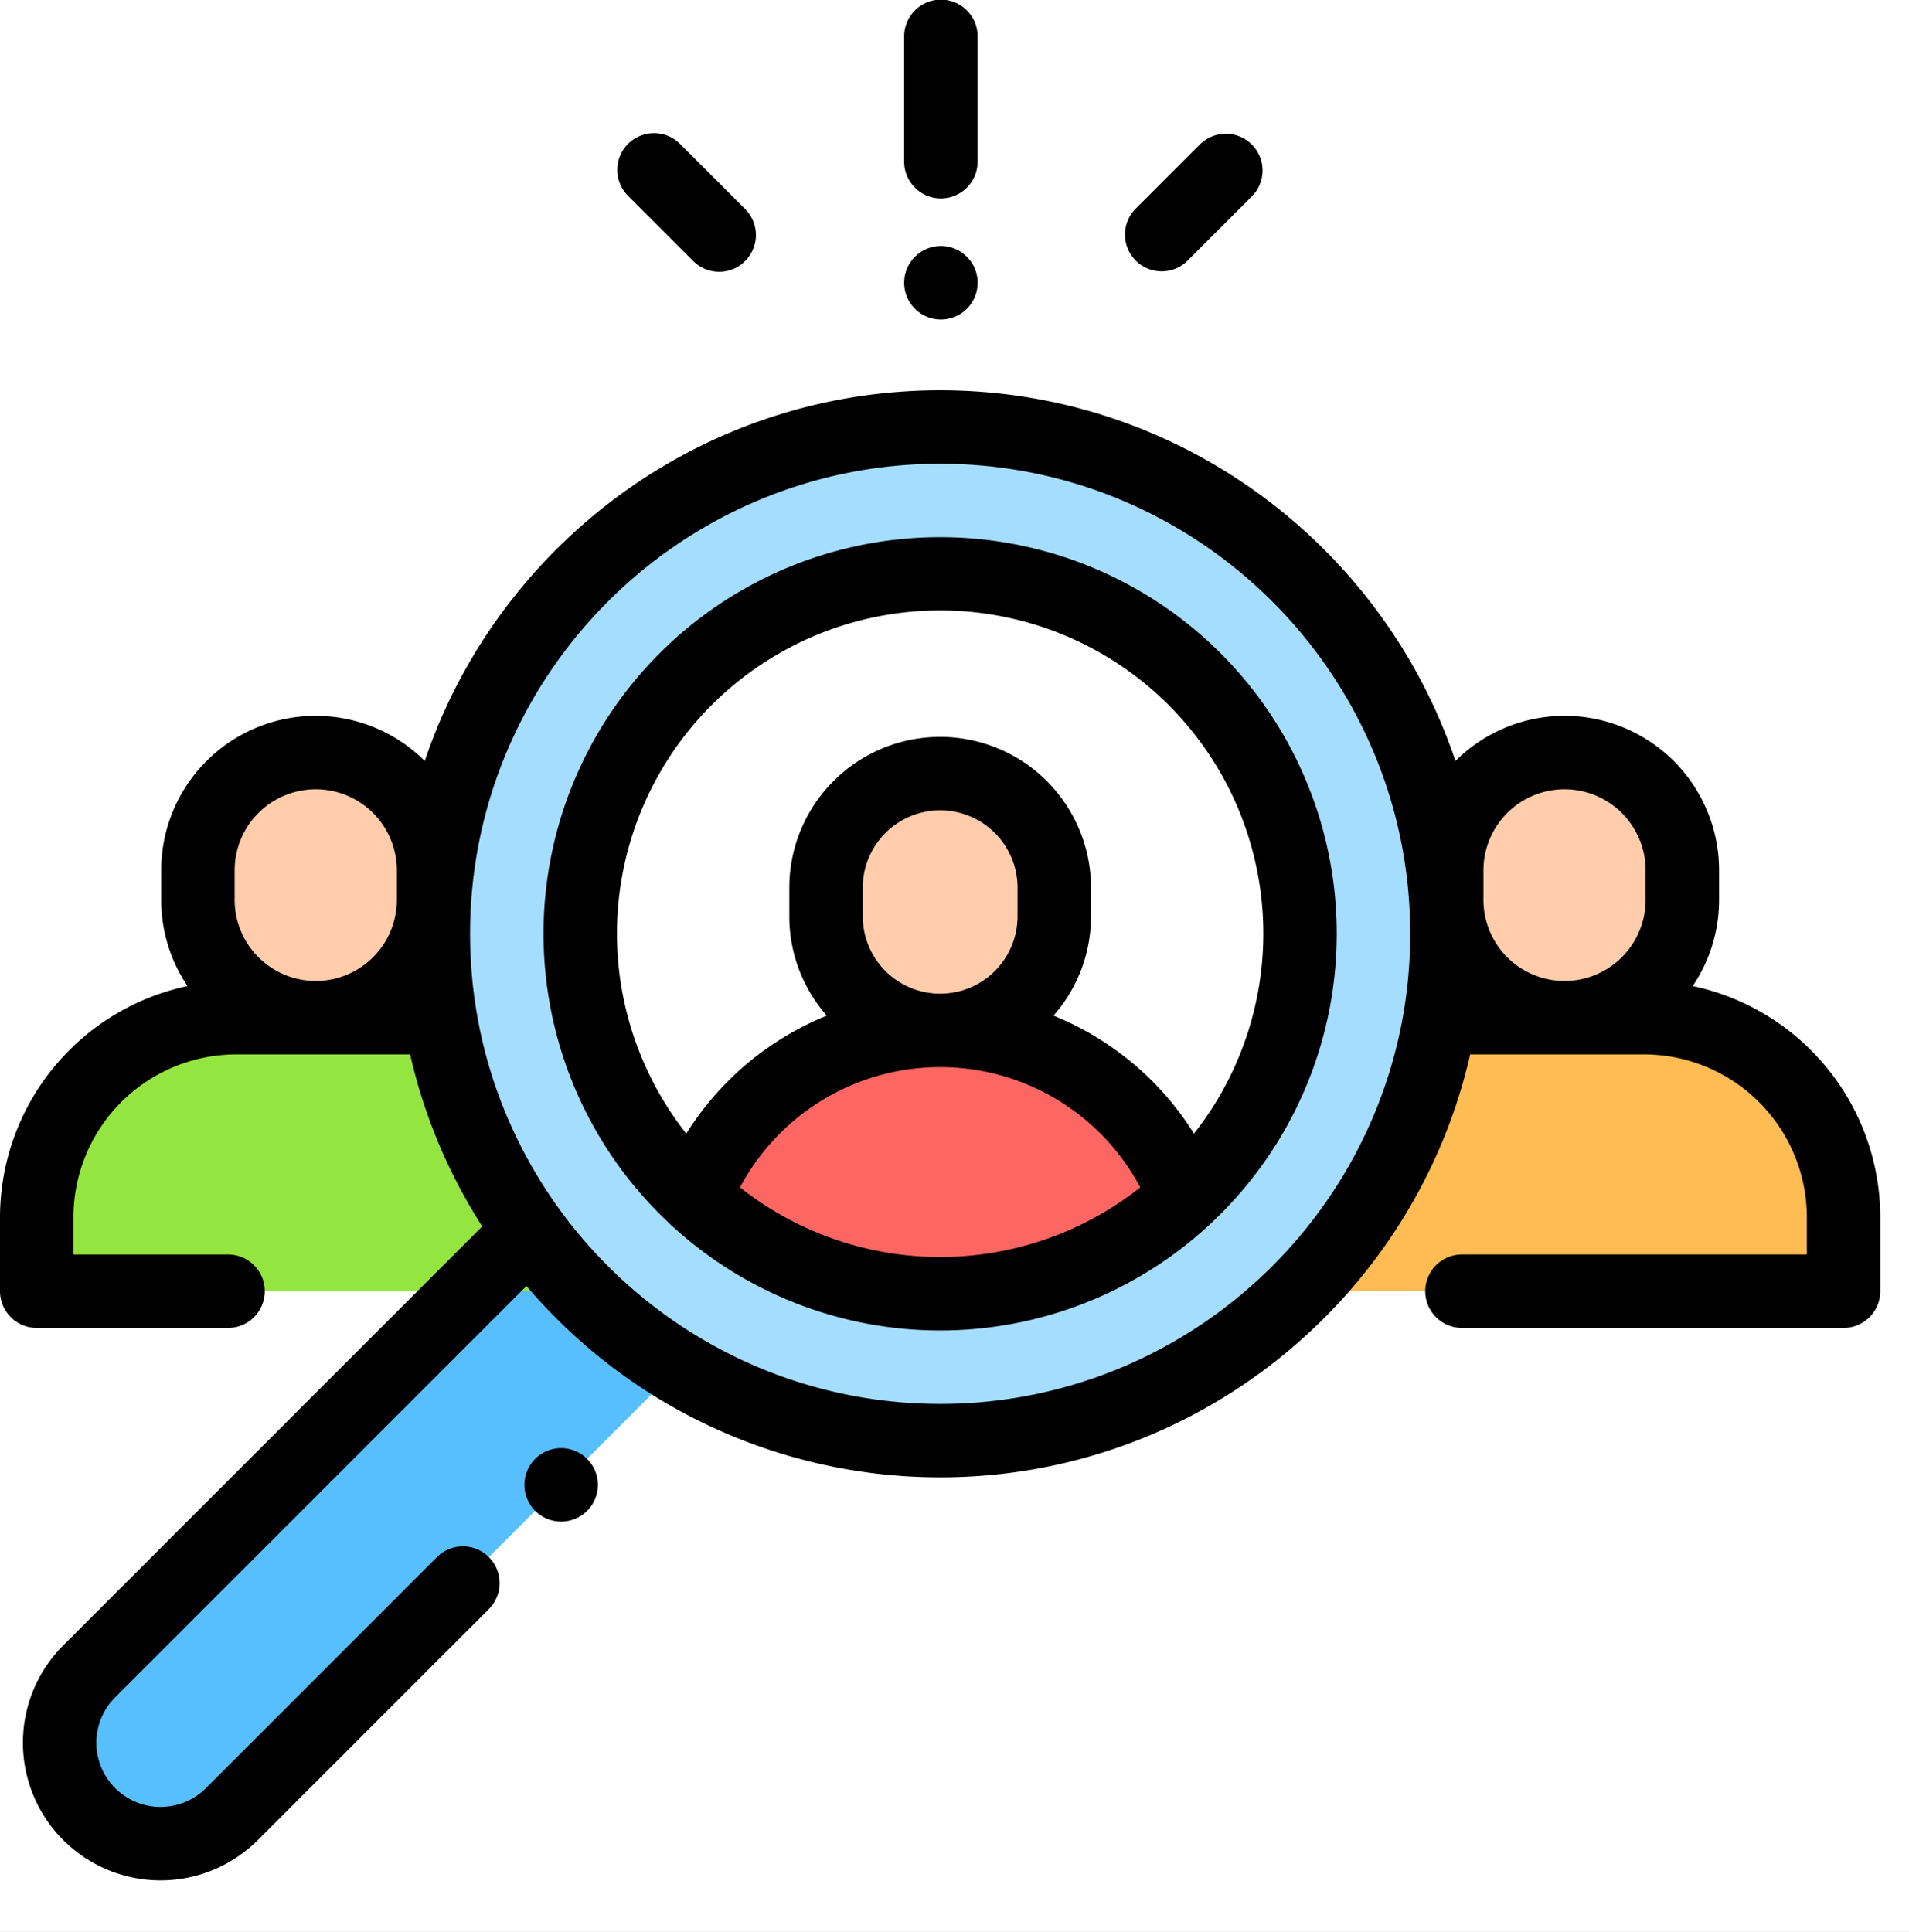 <svg xmlns="http://www.w3.org/2000/svg" xmlns:xlink="http://www.w3.org/1999/xlink" width="584" height="591" viewBox="0 0 584 591">
  <rect x="0" y="0" width="584" height="591" fill="#333333" stroke="none"/>
  <defs>
    <clipPath id="clip-Leads_icon">
      <rect width="584" height="591"/>
    </clipPath>
  </defs>
  <g id="Leads_icon" data-name="Leads icon" clip-path="url(#clip-Leads_icon)">
    <rect width="584" height="591" fill="#fff"/>
    <g id="Group_191" data-name="Group 191" transform="translate(0 -0.009)">
      <path id="Path_246" data-name="Path 246" d="M200.651,381.518,68.936,513.233a30.868,30.868,0,0,1-43.654,0h0a30.867,30.867,0,0,1,0-43.654L157,337.865Z" transform="translate(2.005 41.714)" fill="#58bfff"/>
      <path id="Path_247" data-name="Path 247" d="M466.022,240.966v9.01a36.041,36.041,0,0,1-36.042,36.042h0a36.041,36.041,0,0,1-36.042-36.042v-9.01a36.042,36.042,0,0,1,36.042-36.042h0A36.042,36.042,0,0,1,466.022,240.966Z" transform="translate(48.639 25.301)" fill="#ffcdac"/>
      <path id="Path_248" data-name="Path 248" d="M459.706,277.106H411.1a61.056,61.056,0,0,0-61.057,61.056v22.62H520.762v-22.62A61.056,61.056,0,0,0,459.706,277.106Z" transform="translate(43.219 34.213)" fill="#ffbc53"/>
      <path id="Path_249" data-name="Path 249" d="M53.9,240.966v9.01a36.042,36.042,0,0,0,36.042,36.042h0a36.041,36.041,0,0,0,36.042-36.042v-9.01a36.042,36.042,0,0,0-36.042-36.042h0A36.042,36.042,0,0,0,53.9,240.966Z" transform="translate(6.655 25.301)" fill="#ffcdac"/>
      <path id="Path_250" data-name="Path 250" d="M71.056,277.106h48.608a61.056,61.056,0,0,1,61.056,61.056v22.62H10v-22.62A61.056,61.056,0,0,1,71.056,277.106Z" transform="translate(1.235 34.213)" fill="#95e540"/>
      <circle id="Ellipse_16" data-name="Ellipse 16" cx="155.039" cy="155.039" r="155.039" transform="translate(132.569 130.636)" fill="#a5ddff"/>
      <circle id="Ellipse_17" data-name="Ellipse 17" cx="110.066" cy="110.066" r="110.066" transform="translate(177.542 175.608)" fill="#fff"/>
      <path id="Path_251" data-name="Path 251" d="M294.746,245.563v8.727a34.91,34.91,0,0,1-34.91,34.909h0a34.91,34.91,0,0,1-34.909-34.909v-8.727a34.909,34.909,0,0,1,34.909-34.909h0A34.908,34.908,0,0,1,294.746,245.563Z" transform="translate(27.771 26.008)" fill="#ffcdac"/>
      <path id="Path_252" data-name="Path 252" d="M264.238,280.568h0a80.568,80.568,0,0,0-74.964,51.066,110.013,110.013,0,0,0,149.929,0A80.569,80.569,0,0,0,264.238,280.568Z" transform="translate(23.369 34.64)" fill="#fe6663"/>
      <path id="Path_253" data-name="Path 253" d="M517.844,288.52a47,47,0,0,0,8.053-26.363v-9.011a47.252,47.252,0,0,0-80.636-33.466c-22.139-65.843-84.445-113.4-157.654-113.4s-135.515,47.56-157.654,113.4a47.252,47.252,0,0,0-80.636,33.466v9.011a47,47,0,0,0,8.053,26.363A72.412,72.412,0,0,0,0,359.254v22.62a11.236,11.236,0,0,0,11.235,11.235h58.42a11.235,11.235,0,1,0,0-22.469H22.469V359.254a49.879,49.879,0,0,1,49.822-49.823h53.173a165.337,165.337,0,0,0,22.066,52.613L19.344,490.232a42.1,42.1,0,0,0,59.543,59.541l70.67-70.67a11.235,11.235,0,0,0-15.889-15.889L63,533.884a19.633,19.633,0,1,1-27.767-27.765L161.068,380.283a165.958,165.958,0,0,0,126.54,58.538c79.011,0,145.321-55.4,162.143-129.39h53.173a49.879,49.879,0,0,1,49.822,49.823v11.385H447.14a11.235,11.235,0,0,0,0,22.469H563.981a11.236,11.236,0,0,0,11.235-11.235v-22.62A72.412,72.412,0,0,0,517.844,288.52Zm-64.032-35.374a24.807,24.807,0,0,1,49.615,0v9.011a24.807,24.807,0,0,1-49.615,0Zm-382.025,0a24.807,24.807,0,0,1,49.615,0v9.011a24.807,24.807,0,0,1-49.615,0S71.787,253.146,71.787,253.146Zm215.82,163.206c-79.293,0-143.8-64.51-143.8-143.8s64.511-143.8,143.8-143.8,143.8,64.511,143.8,143.8S366.9,416.352,287.608,416.352Z" transform="translate(0 13.12)"/>
      <path id="Path_254" data-name="Path 254" d="M269.334,146.275a121.275,121.275,0,0,0-83.206,209.56,11.257,11.257,0,0,0,1.3,1.214,121.106,121.106,0,0,0,163.806,0,11.145,11.145,0,0,0,1.3-1.213,121.275,121.275,0,0,0-83.207-209.56ZM208.109,345.181a69.334,69.334,0,0,1,122.451,0,98.667,98.667,0,0,1-122.451,0Zm37.551-82.941v-8.728a23.675,23.675,0,1,1,47.35,0v8.728a23.675,23.675,0,1,1-47.35,0Zm101.335,66.486a91,91,0,0,0-42.988-36.086,45.94,45.94,0,0,0,11.473-30.4v-8.728a46.144,46.144,0,0,0-92.289,0v8.728a45.934,45.934,0,0,0,11.473,30.4,91.01,91.01,0,0,0-42.988,36.086,98.865,98.865,0,1,1,155.319,0Z" transform="translate(18.274 18.059)"/>
      <path id="Path_255" data-name="Path 255" d="M154.035,394.309a11.238,11.238,0,1,0,7.943,3.291A11.323,11.323,0,0,0,154.035,394.309Z" transform="translate(17.631 48.683)"/>
      <path id="Path_256" data-name="Path 256" d="M257.438,60.7a11.236,11.236,0,0,0,11.234-11.235V11.244a11.235,11.235,0,1,0-22.469,0V49.469A11.235,11.235,0,0,0,257.438,60.7Z" transform="translate(30.398 0)"/>
      <path id="Path_257" data-name="Path 257" d="M257.435,89.478a11.241,11.241,0,1,0-7.943-3.293A11.292,11.292,0,0,0,257.435,89.478Z" transform="translate(30.398 8.272)"/>
      <path id="Path_258" data-name="Path 258" d="M317.566,78.522a11.2,11.2,0,0,0,7.944-3.291l19.746-19.746A11.235,11.235,0,0,0,329.368,39.6L309.622,59.343a11.235,11.235,0,0,0,7.945,19.18Z" transform="translate(37.822 4.482)"/>
      <path id="Path_259" data-name="Path 259" d="M191.318,75.374a11.235,11.235,0,0,0,15.889-15.889L187.271,39.549a11.235,11.235,0,1,0-15.889,15.889Z" transform="translate(20.754 4.476)"/>
    </g>
  </g>
</svg>
